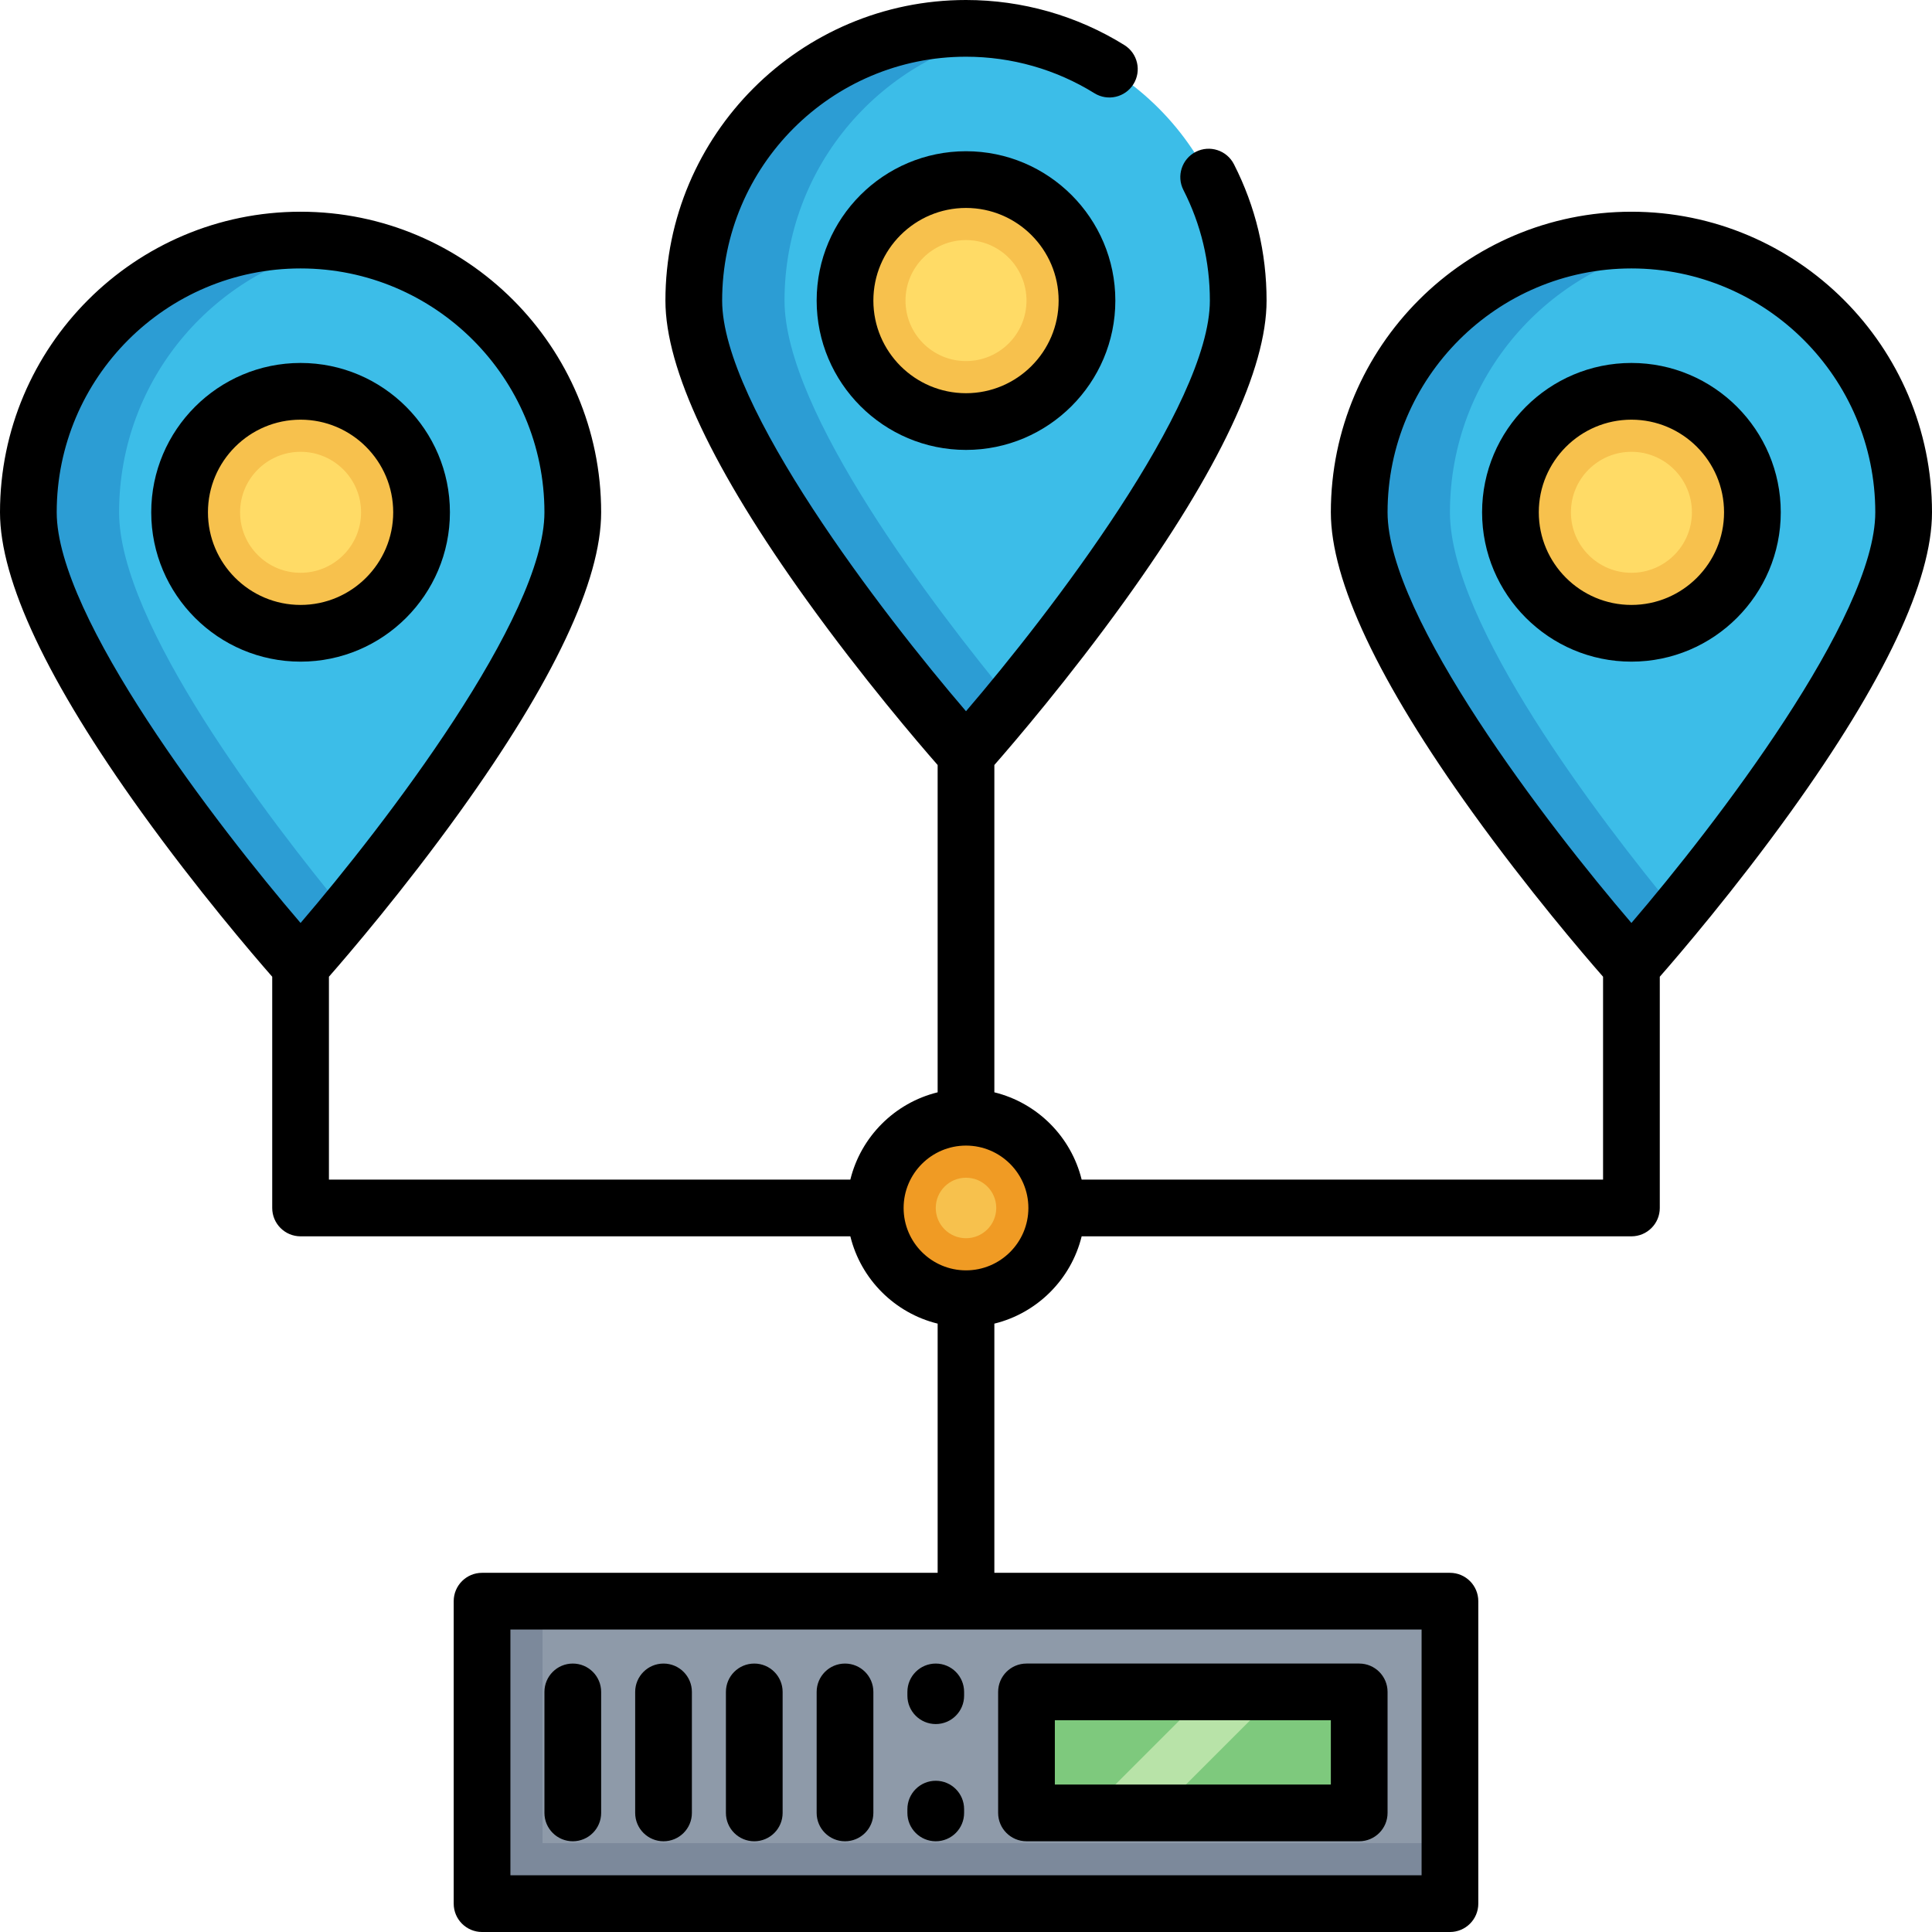 <?xml version="1.0" encoding="iso-8859-1"?>
<!-- Generator: Adobe Illustrator 19.0.0, SVG Export Plug-In . SVG Version: 6.00 Build 0)  -->
<svg xmlns="http://www.w3.org/2000/svg" xmlns:xlink="http://www.w3.org/1999/xlink" version="1.1" id="Capa_1" x="0px" y="0px" viewBox="0 0 512 512" style="enable-background:new 0 0 512 512;" xml:space="preserve">
<path style="fill:#3CBDE8;" d="M183.859,79.656c0-39.843,32.299-72.141,72.141-72.141s72.141,32.298,72.141,72.141  S256,199.89,256,199.89S183.859,119.498,183.859,79.656z"/>
<path style="fill:#2C9DD4;" d="M207.906,79.656c0-35.744,26.001-65.398,60.117-71.125c-3.912-0.656-7.924-1.016-12.023-1.016  c-39.843,0-72.141,32.298-72.141,72.141S256,199.89,256,199.89s4.848-5.405,12.023-14.094  C247.503,160.948,207.906,109.175,207.906,79.656z"/>
<circle style="fill:#F7C14D;" cx="256" cy="79.656" r="32.063"/>
<circle style="fill:#FFDB66;" cx="256" cy="79.656" r="16.031"/>
<path style="fill:#3CBDE8;" d="M360.204,135.765c0-39.843,32.299-72.141,72.141-72.141s72.141,32.298,72.141,72.141  S432.344,256,432.344,256S360.204,175.607,360.204,135.765z"/>
<path style="fill:#2C9DD4;" d="M384.25,135.765c0-35.744,26.001-65.398,60.117-71.124c-3.912-0.657-7.924-1.017-12.023-1.017  c-39.843,0-72.141,32.298-72.141,72.141S432.344,256,432.344,256s4.848-5.405,12.023-14.094  C423.848,217.058,384.25,165.285,384.25,135.765z"/>
<circle style="fill:#F7C14D;" cx="432.344" cy="135.765" r="32.063"/>
<circle style="fill:#FFDB66;" cx="432.344" cy="135.765" r="16.031"/>
<path style="fill:#3CBDE8;" d="M7.515,135.765c0-39.843,32.298-72.141,72.141-72.141s72.141,32.298,72.141,72.141  S79.656,256,79.656,256S7.515,175.607,7.515,135.765z"/>
<path style="fill:#2C9DD4;" d="M31.562,135.765c0-35.744,26.001-65.398,60.117-71.124c-3.912-0.657-7.924-1.017-12.023-1.017  c-39.843,0-72.141,32.298-72.141,72.141S79.656,256,79.656,256s4.848-5.405,12.023-14.094  C71.159,217.058,31.562,165.285,31.562,135.765z"/>
<circle style="fill:#F7C14D;" cx="79.656" cy="135.765" r="32.063"/>
<circle style="fill:#FFDB66;" cx="79.656" cy="135.765" r="16.031"/>
<rect x="127.75" y="424.329" style="fill:#8E9AA9;" width="256.501" height="80.157"/>
<polygon style="fill:#7C899B;" points="143.781,488.454 143.781,424.329 127.75,424.329 127.75,504.485 384.25,504.485   384.25,488.454 "/>
<rect x="272.031" y="448.376" style="fill:#B8E3A8;" width="88.172" height="32.063"/>
<g>
	<polygon style="fill:#7EC97D;" points="272.031,448.376 272.031,480.438 288.063,480.438 320.125,448.376  "/>
	<polygon style="fill:#7EC97D;" points="338.829,448.376 306.766,480.438 360.204,480.438 360.204,448.376  "/>
</g>
<circle style="fill:#F09B24;" cx="256" cy="320.125" r="24.047"/>
<circle style="fill:#F7C14D;" cx="256" cy="320.125" r="8.016"/>
<path d="M256,40.078c-21.823,0-39.577,17.755-39.577,39.577s17.755,39.577,39.577,39.577s39.577-17.755,39.577-39.577  S277.823,40.078,256,40.078z M256,104.204c-13.535,0-24.548-11.012-24.548-24.548S242.465,55.108,256,55.108  c13.535,0,24.548,11.012,24.548,24.548S269.535,104.204,256,104.204z"/>
<path d="M512,135.765c0-43.923-35.734-79.656-79.656-79.656s-79.656,35.733-79.656,79.656c0,18.13,12.612,44.86,37.484,79.446  c14.858,20.66,29.506,37.75,34.657,43.632v53.767H286.651c-2.789-11.376-11.76-20.346-23.136-23.136v-86.74  c5.15-5.882,19.798-22.972,34.657-43.632c24.873-34.587,37.484-61.316,37.484-79.446c0-12.719-2.911-24.878-8.651-36.135  c-1.885-3.698-6.411-5.166-10.108-3.281c-3.697,1.886-5.166,6.411-3.281,10.108c4.652,9.123,7.011,18.984,7.011,29.308  c0,27.731-42.454,82.968-64.627,108.829c-22.173-25.853-64.625-81.077-64.625-108.829c0-35.635,28.992-64.626,64.626-64.626  c12.07,0,23.839,3.347,34.034,9.677c3.526,2.188,8.159,1.105,10.348-2.421c2.189-3.526,1.106-8.159-2.421-10.348  C285.384,4.128,270.874,0,256,0c-43.922,0-79.656,35.733-79.656,79.656c0,18.13,12.612,44.86,37.484,79.446  c14.858,20.66,29.506,37.75,34.657,43.632v86.74c-11.376,2.79-20.346,11.76-23.136,23.136H87.17v-53.767  c5.15-5.882,19.798-22.972,34.657-43.632c24.873-34.587,37.484-61.316,37.484-79.446c0-43.923-35.734-79.656-79.656-79.656  S0,91.842,0,135.765c0,18.13,12.612,44.86,37.484,79.446c14.859,20.66,29.507,37.75,34.657,43.632v61.282  c0,4.151,3.365,7.515,7.515,7.515h145.694c2.789,11.376,11.76,20.346,23.136,23.136v66.038H127.75c-4.15,0-7.515,3.364-7.515,7.515  v80.157c0,4.151,3.365,7.515,7.515,7.515H384.25c4.15,0,7.515-3.364,7.515-7.515v-80.157c0-4.151-3.365-7.515-7.515-7.515H263.515  v-66.038c11.376-2.79,20.346-11.76,23.136-23.136h145.694c4.15,0,7.515-3.364,7.515-7.515v-61.282  c5.15-5.882,19.798-22.972,34.657-43.632C499.388,180.625,512,153.896,512,135.765z M15.029,135.765  c0-35.635,28.992-64.626,64.626-64.626s64.626,28.992,64.626,64.626c0,27.731-42.454,82.968-64.627,108.829  C57.481,218.74,15.029,163.516,15.029,135.765z M376.736,496.971H135.264v-65.127h241.472V496.971z M256,336.658  c-9.116,0-16.532-7.417-16.532-16.532s7.416-16.532,16.532-16.532s16.532,7.417,16.532,16.532S265.116,336.658,256,336.658z   M367.718,135.765c0-35.635,28.992-64.626,64.626-64.626s64.626,28.992,64.626,64.626c0,27.731-42.454,82.968-64.627,108.829  C410.17,218.74,367.718,163.516,367.718,135.765z"/>
<path d="M471.922,135.765c0-21.823-17.755-39.577-39.577-39.577s-39.577,17.755-39.577,39.577s17.755,39.577,39.577,39.577  S471.922,157.588,471.922,135.765z M407.796,135.765c0-13.536,11.013-24.548,24.548-24.548s24.548,11.011,24.548,24.548  s-11.013,24.548-24.548,24.548S407.796,149.302,407.796,135.765z"/>
<path d="M119.233,135.765c0-21.823-17.755-39.577-39.577-39.577s-39.577,17.755-39.577,39.577s17.755,39.577,39.577,39.577  S119.233,157.588,119.233,135.765z M55.108,135.765c0-13.536,11.013-24.548,24.548-24.548s24.548,11.011,24.548,24.548  s-11.013,24.548-24.548,24.548S55.108,149.302,55.108,135.765z"/>
<path d="M272.031,487.953h88.172c4.15,0,7.515-3.364,7.515-7.515v-32.063c0-4.151-3.365-7.515-7.515-7.515h-88.172  c-4.15,0-7.515,3.364-7.515,7.515v32.063C264.517,484.589,267.881,487.953,272.031,487.953z M279.546,455.89h73.143v17.033h-73.143  V455.89z"/>
<path d="M151.796,440.861c-4.15,0-7.515,3.364-7.515,7.515v32.063c0,4.151,3.365,7.515,7.515,7.515s7.515-3.364,7.515-7.515v-32.063  C159.311,444.225,155.947,440.861,151.796,440.861z"/>
<path d="M175.843,440.861c-4.15,0-7.515,3.364-7.515,7.515v32.063c0,4.151,3.365,7.515,7.515,7.515s7.515-3.364,7.515-7.515v-32.063  C183.358,444.225,179.994,440.861,175.843,440.861z"/>
<path d="M199.89,440.861c-4.15,0-7.515,3.364-7.515,7.515v32.063c0,4.151,3.365,7.515,7.515,7.515s7.515-3.364,7.515-7.515v-32.063  C207.405,444.225,204.041,440.861,199.89,440.861z"/>
<path d="M223.937,440.861c-4.15,0-7.515,3.364-7.515,7.515v32.063c0,4.151,3.365,7.515,7.515,7.515s7.515-3.364,7.515-7.515v-32.063  C231.452,444.225,228.087,440.861,223.937,440.861z"/>
<path d="M247.984,440.861c-4.15,0-7.515,3.364-7.515,7.515v1.002c0,4.151,3.365,7.515,7.515,7.515s7.515-3.364,7.515-7.515v-1.002  C255.499,444.225,252.134,440.861,247.984,440.861z"/>
<path d="M247.984,471.922c-4.15,0-7.515,3.364-7.515,7.515v1.002c0,4.151,3.365,7.515,7.515,7.515s7.515-3.364,7.515-7.515v-1.002  C255.499,475.285,252.134,471.922,247.984,471.922z"/>
<g>
</g>
<g>
</g>
<g>
</g>
<g>
</g>
<g>
</g>
<g>
</g>
<g>
</g>
<g>
</g>
<g>
</g>
<g>
</g>
<g>
</g>
<g>
</g>
<g>
</g>
<g>
</g>
<g>
</g>
</svg>
